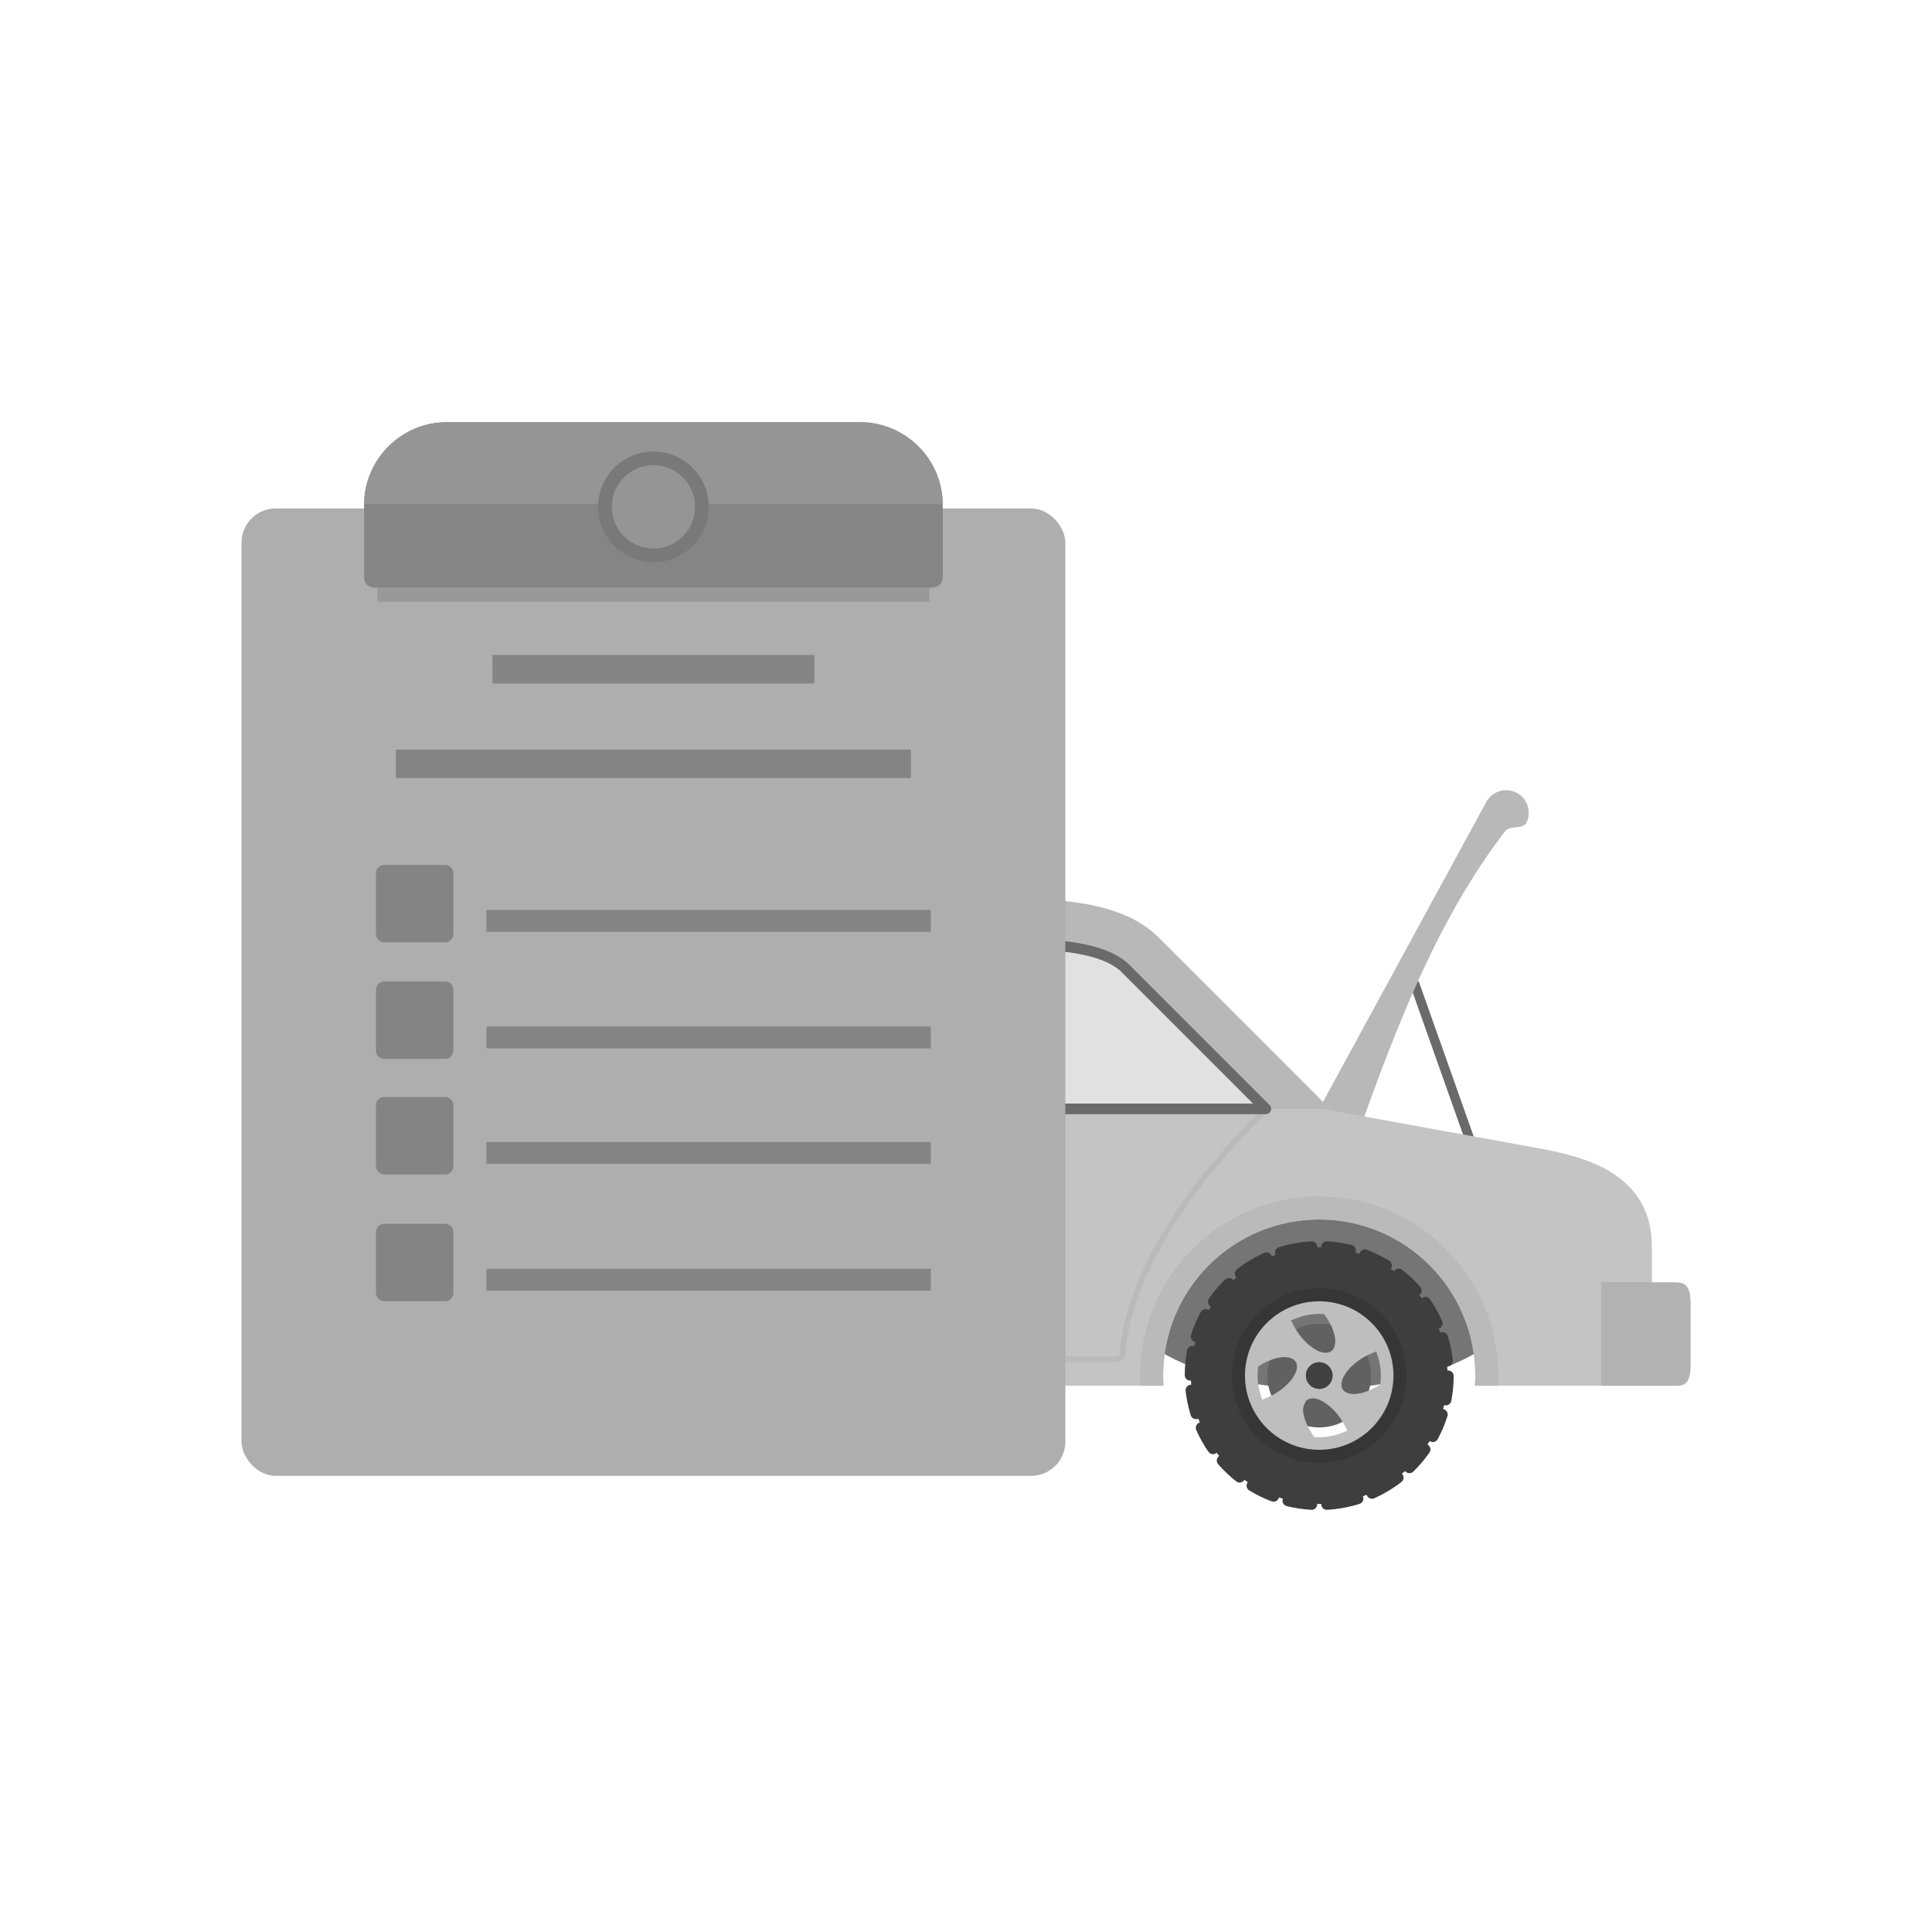 <?xml version="1.0" encoding="UTF-8"?>
<!DOCTYPE svg PUBLIC "-//W3C//DTD SVG 1.1//EN" "http://www.w3.org/Graphics/SVG/1.1/DTD/svg11.dtd">
<!-- Creator: CorelDRAW -->
<svg xmlns="http://www.w3.org/2000/svg" xml:space="preserve" width="2048px" height="2048px" style="shape-rendering:geometricPrecision; text-rendering:geometricPrecision; image-rendering:optimizeQuality; fill-rule:evenodd; clip-rule:evenodd"
viewBox="0 0 2048 2048"
 xmlns:xlink="http://www.w3.org/1999/xlink">
 <defs>
  <style type="text/css">
   <![CDATA[
    .fil22 {fill:none}
    .fil12 {fill:#2F2F2F}
    .fil2 {fill:#363636}
    .fil1 {fill:#3E3E3E}
    .fil5 {fill:#414141}
    .fil13 {fill:#444444}
    .fil3 {fill:#616161}
    .fil0 {fill:#757575}
    .fil16 {fill:#848484}
    .fil20 {fill:#959595}
    .fil17 {fill:#999999}
    .fil14 {fill:#AEAEAF}
    .fil4 {fill:#BEBEBE}
    .fil11 {fill:#E1E1E2}
    .fil6 {fill:#6A6A6A;fill-rule:nonzero}
    .fil21 {fill:#797979;fill-rule:nonzero}
    .fil15 {fill:#848484;fill-rule:nonzero}
    .fil18 {fill:#858585;fill-rule:nonzero}
    .fil19 {fill:#959595;fill-rule:nonzero}
    .fil10 {fill:#B2B2B2;fill-rule:nonzero}
    .fil7 {fill:#B8B8B8;fill-rule:nonzero}
    .fil9 {fill:#BABABB;fill-rule:nonzero}
    .fil8 {fill:#C4C4C4;fill-rule:nonzero}
   ]]>
  </style>
 </defs>
 <g id="Layer_x0020_1">
  <g id="_289962856">
   <ellipse id="_289967032" class="fil0" cx="1398.42" cy="1366.33" rx="215.998" ry="105.94"/>
   <g>
    <path id="_289967320" class="fil1" d="M1400.59 1321.42c0.19,-3.275 3.001,-5.774 6.276,-5.583l-0.001 0.014c4.506,0.263 8.872,0.72 13.092,1.359 4.161,0.632 8.327,1.461 12.483,2.48 0.253,0.044 0.506,0.105 0.756,0.184 3.131,0.978 4.876,4.311 3.898,7.442l-0.011 -0.004 -0.115 0.365 4.126 1.291 0.011 -0.033c0.057,-0.226 0.126,-0.45 0.21,-0.672 1.163,-3.069 4.594,-4.611 7.661,-3.448l-0.005 0.013c4.05,1.538 8.074,3.288 12.061,5.241 3.889,1.904 7.619,3.94 11.18,6.098 0.227,0.118 0.45,0.252 0.666,0.402 2.695,1.869 3.366,5.57 1.496,8.265l-0.015 -0.011 -0.215 0.309 3.56 2.469c0.122,-0.202 0.259,-0.398 0.407,-0.589 2.028,-2.578 5.763,-3.026 8.342,-0.998l-0.006 0.006c3.315,2.607 6.633,5.48 9.938,8.61 3.111,2.944 6.046,5.974 8.796,9.078 0.204,0.196 0.397,0.41 0.576,0.64 2.015,2.588 1.55,6.321 -1.039,8.336l-0.005 0 -0.266 0.207 2.647 3.4 0.109 -0.085c0.143,-0.119 0.291,-0.233 0.446,-0.339 2.701,-1.86 6.4,-1.178 8.261,1.525l-0.015 0.011c2.529,3.673 4.856,7.401 6.969,11.172 1.97,3.517 3.847,7.254 5.622,11.209 0.157,0.274 0.293,0.563 0.407,0.868 1.15,3.073 -0.407,6.496 -3.48,7.646l-0.019 -0.017 -0.356 0.133 1.52 4.061c0.224,-0.102 0.457,-0.189 0.698,-0.263 3.136,-0.965 6.461,0.794 7.426,3.928l-0.015 0.008c1.289,4.182 2.389,8.437 3.291,12.751 0.87,4.162 1.558,8.37 2.052,12.613 0.04,0.231 0.069,0.467 0.081,0.706 0.181,3.275 -2.328,6.078 -5.603,6.259l-0.004 -0.014 -0.366 0.02 0.24 4.32c0.234,-0.027 0.472,-0.041 0.715,-0.04 3.28,0.013 5.929,2.683 5.916,5.963l-0.022 0c-0.018,4.46 -0.239,8.846 -0.651,13.154 -0.41,4.291 -1.002,8.486 -1.766,12.576 -0.031,0.26 -0.078,0.521 -0.143,0.781 -0.806,3.181 -4.037,5.106 -7.217,4.3l0.001 -0.008 -0.371 -0.094 -1.061 4.187 0.071 0.018c0.216,0.044 0.433,0.098 0.65,0.167 3.128,0.992 4.859,4.331 3.867,7.457l-0.004 0c-1.29,4.069 -2.818,8.185 -4.571,12.331 -1.694,4.007 -3.528,7.857 -5.491,11.539 -0.102,0.221 -0.216,0.439 -0.347,0.652 -1.719,2.794 -5.376,3.669 -8.171,1.949l-0.319 -0.197 -2.256 3.669 0.164 0.102c0.149,0.086 0.296,0.18 0.442,0.281 2.686,1.883 3.338,5.587 1.455,8.274l-0.02 -0.014c-2.571,3.667 -5.249,7.142 -8.022,10.414 -2.725,3.213 -5.606,6.319 -8.635,9.308 -0.175,0.201 -0.366,0.392 -0.573,0.573 -2.474,2.154 -6.227,1.896 -8.381,-0.578l0 -0.004 -0.224 -0.257 -3.248 2.829 0.109 0.124c0.118,0.129 0.233,0.263 0.343,0.405 2.004,2.595 1.527,6.326 -1.069,8.332l-0.013 -0.013c-4.409,3.407 -9.031,6.567 -13.844,9.456 -4.697,2.82 -9.529,5.362 -14.476,7.603 -0.208,0.109 -0.425,0.208 -0.651,0.293 -3.066,1.166 -6.497,-0.377 -7.663,-3.443l0.008 -0.022 -0.131 -0.344 -4.046 1.538c0.102,0.222 0.19,0.454 0.266,0.692 0.98,3.131 -0.763,6.464 -3.893,7.444l-0.013 -0.007c-5.447,1.706 -11.086,3.102 -16.893,4.162 -5.544,1.013 -11.18,1.707 -16.889,2.057 -0.253,0.033 -0.511,0.051 -0.774,0.051 -3.28,0 -5.94,-2.66 -5.94,-5.941l0 -0.345 -4.302 0 -0.001 0.345c0,0.115 -0.002,0.23 -0.009,0.347 -0.191,3.274 -3.001,5.774 -6.276,5.583l0.001 -0.014c-4.506,-0.263 -8.872,-0.72 -13.091,-1.361 -4.162,-0.631 -8.328,-1.461 -12.484,-2.479 -0.253,-0.044 -0.506,-0.105 -0.757,-0.184 -3.131,-0.979 -4.876,-4.311 -3.896,-7.442l0.011 0.002 0.115 -0.365 -4.127 -1.29 -0.008 0.03c-0.058,0.227 -0.126,0.452 -0.211,0.676 -1.165,3.067 -4.594,4.611 -7.662,3.448l0.005 -0.014c-4.049,-1.537 -8.073,-3.287 -12.059,-5.238 -3.889,-1.905 -7.619,-3.941 -11.181,-6.1 -0.228,-0.117 -0.45,-0.252 -0.665,-0.4 -2.696,-1.87 -3.367,-5.57 -1.498,-8.267l0.015 0.011 0.214 -0.309 -3.559 -2.467c-0.123,0.202 -0.259,0.398 -0.409,0.588 -2.027,2.58 -5.761,3.026 -8.341,0.999l0.005 -0.006c-3.314,-2.607 -6.632,-5.48 -9.937,-8.61 -3.111,-2.944 -6.046,-5.974 -8.796,-9.078 -0.204,-0.197 -0.397,-0.41 -0.576,-0.64 -2.015,-2.589 -1.551,-6.321 1.038,-8.336l0.006 0 0.266 -0.207 -2.647 -3.4 -0.106 0.083c-0.143,0.119 -0.292,0.233 -0.448,0.34 -2.702,1.86 -6.4,1.179 -8.262,-1.522l0.015 -0.012c-2.529,-3.672 -4.854,-7.4 -6.969,-11.171 -1.97,-3.517 -3.848,-7.257 -5.623,-11.211 -0.156,-0.274 -0.293,-0.563 -0.406,-0.867 -1.15,-3.073 0.407,-6.496 3.48,-7.646l0.018 0.017 0.357 -0.133 -1.52 -4.061c-0.224,0.1 -0.457,0.189 -0.698,0.263 -3.136,0.966 -6.461,-0.794 -7.426,-3.927l0.014 -0.009c-1.287,-4.179 -2.387,-8.431 -3.289,-12.743 -0.87,-4.166 -1.558,-8.376 -2.053,-12.623 -0.04,-0.23 -0.067,-0.465 -0.08,-0.705 -0.182,-3.276 2.327,-6.078 5.603,-6.259l0.002 0.014 0.366 -0.02 -0.239 -4.32c-0.235,0.027 -0.474,0.04 -0.715,0.04 -3.281,-0.013 -5.93,-2.683 -5.917,-5.965l0.024 0c0.018,-4.457 0.237,-8.845 0.65,-13.152 0.411,-4.292 1.003,-8.487 1.767,-12.578 0.03,-0.26 0.077,-0.521 0.143,-0.781 0.806,-3.181 4.036,-5.106 7.217,-4.3l-0.002 0.008 0.372 0.093 1.061 -4.187 -0.073 -0.018c-0.216,-0.043 -0.432,-0.098 -0.647,-0.165 -3.128,-0.992 -4.858,-4.331 -3.867,-7.457l0.002 0c1.291,-4.069 2.818,-8.184 4.571,-12.329 1.695,-4.009 3.529,-7.858 5.492,-11.539 0.102,-0.222 0.217,-0.441 0.347,-0.653 1.719,-2.794 5.376,-3.667 8.17,-1.948l0.32 0.196 2.255 -3.67 -0.159 -0.098c-0.151,-0.087 -0.3,-0.181 -0.445,-0.282 -2.686,-1.884 -3.338,-5.588 -1.454,-8.275l0.02 0.014c2.569,-3.666 5.248,-7.141 8.021,-10.413 2.724,-3.213 5.604,-6.319 8.633,-9.308 0.176,-0.201 0.367,-0.393 0.576,-0.574 2.473,-2.156 6.226,-1.896 8.38,0.578l0 0.004 0.224 0.257 3.248 -2.829 -0.109 -0.124c-0.118,-0.129 -0.233,-0.263 -0.341,-0.404 -2.007,-2.596 -1.528,-6.327 1.068,-8.333l0.012 0.013c4.41,-3.407 9.032,-6.567 13.844,-9.456 4.698,-2.82 9.53,-5.362 14.477,-7.603 0.208,-0.11 0.424,-0.208 0.65,-0.293 3.067,-1.166 6.498,0.377 7.663,3.443l-0.007 0.021 0.13 0.345 4.046 -1.538c-0.1,-0.222 -0.19,-0.452 -0.265,-0.692 -0.98,-3.13 0.762,-6.464 3.892,-7.444l0.014 0.007c5.445,-1.707 11.081,-3.102 16.887,-4.162 5.546,-1.013 11.185,-1.707 16.895,-2.057 0.253,-0.034 0.51,-0.051 0.772,-0.051 3.281,0 5.941,2.66 5.941,5.941l0 0.345 4.302 0 0 -0.345c0,-0.116 0.004,-0.23 0.011,-0.347zm-2.161 59.653c21.281,0 40.55,8.627 54.498,22.574 13.947,13.947 22.572,33.216 22.572,54.497 0,21.284 -8.626,40.551 -22.572,54.498 -13.949,13.947 -33.217,22.573 -54.498,22.573 -21.282,0 -40.551,-8.627 -54.498,-22.573 -13.947,-13.948 -22.573,-33.215 -22.573,-54.498 0,-21.281 8.627,-40.551 22.573,-54.497 13.948,-13.948 33.216,-22.574 54.498,-22.574z"/>
    <path id="_289966600" class="fil2" d="M1398.43 1365.6c25.553,0 48.69,10.36 65.438,27.106 16.746,16.744 27.104,39.882 27.104,65.436 0,25.554 -10.358,48.691 -27.104,65.438 -16.748,16.747 -39.885,27.104 -65.438,27.104 -25.554,0 -48.691,-10.357 -65.438,-27.104 -16.746,-16.747 -27.104,-39.883 -27.104,-65.438 0,-25.553 10.358,-48.691 27.104,-65.436 16.747,-16.747 39.883,-27.106 65.438,-27.106zm0 15.47c21.281,0 40.55,8.627 54.498,22.574 13.947,13.947 22.572,33.216 22.572,54.497 0,21.284 -8.626,40.551 -22.572,54.498 -13.949,13.947 -33.217,22.573 -54.498,22.573 -21.282,0 -40.551,-8.627 -54.498,-22.573 -13.947,-13.948 -22.573,-33.215 -22.573,-54.498 0,-21.281 8.627,-40.551 22.573,-54.497 13.948,-13.948 33.216,-22.574 54.498,-22.574z"/>
    <path id="_289966912" class="fil3" d="M1398.43 1403.18c15.18,0 28.923,6.154 38.87,16.101 9.947,9.947 16.101,23.691 16.101,38.87 0,15.18 -6.154,28.923 -16.101,38.871 -9.947,9.947 -23.691,16.1 -38.87,16.1 -15.18,0 -28.923,-6.152 -38.871,-16.1 -9.947,-9.948 -16.1,-23.692 -16.1,-38.871 0,-15.18 6.152,-28.923 16.1,-38.87 9.948,-9.947 23.692,-16.101 38.871,-16.101z"/>
    <path id="_289966864" class="fil4" d="M1454.08 1402.49c-14.243,-14.244 -33.92,-23.053 -55.655,-23.053 -21.735,0 -41.413,8.809 -55.655,23.053 -14.243,14.242 -23.053,33.919 -23.053,55.654 0,21.736 8.81,41.412 23.053,55.655 14.242,14.243 33.92,23.053 55.655,23.053 21.735,0 41.412,-8.81 55.655,-23.053 14.243,-14.243 23.052,-33.919 23.052,-55.655 0,-21.735 -8.809,-41.412 -23.052,-55.654zm-69.873 82.837c0.607,-0.691 1.323,-1.29 2.146,-1.765 0.861,-0.495 1.799,-0.828 2.77,-1.026 6.111,-1.254 12.809,2.478 17.551,5.979 6.911,5.101 12.882,12.2 17.159,19.623 0.502,0.87 0.984,1.754 1.444,2.647l3.022 5.861 -6.143 2.396c-2.799,1.091 -5.672,1.989 -8.595,2.683 -4.958,1.176 -10.042,1.761 -15.137,1.761 -0.702,0 -1.403,-0.011 -2.104,-0.033l-2.947 -0.094 -1.708 -2.404c-0.345,-0.487 -0.685,-0.977 -1.018,-1.472 -0.874,-1.303 -1.711,-2.631 -2.494,-3.991 -2.705,-4.695 -4.976,-9.921 -6.069,-15.247 -1.567,-7.628 -0.833,-9.208 2.121,-14.918zm-10.3 -41.02c0.435,0.893 0.713,1.85 0.843,2.833 0.819,6.185 -3.38,12.607 -7.207,17.091 -5.574,6.529 -13.078,11.978 -20.778,15.716 -0.899,0.437 -1.807,0.857 -2.724,1.256l-6.077 2.636 -1.962 -6.327c-0.659,-2.13 -1.211,-4.292 -1.649,-6.478 -0.849,-4.243 -1.27,-8.563 -1.27,-12.889 0,-2.232 0.112,-4.465 0.338,-6.686l0.3 -2.953 2.542 -1.533c0.507,-0.306 1.018,-0.606 1.531,-0.9 1.358,-0.78 2.74,-1.521 4.148,-2.205 4.87,-2.365 10.248,-4.278 15.633,-4.991 3.378,-0.449 7.055,-0.467 10.325,0.6 2.545,0.83 4.808,2.362 6.006,4.832zm16.268 -16.533c-6.909,-5.101 -12.882,-12.201 -17.158,-19.623 -0.502,-0.872 -0.985,-1.754 -1.446,-2.648l-3.022 -5.859 6.144 -2.396c2.799,-1.091 5.672,-1.989 8.595,-2.683 4.958,-1.176 10.041,-1.761 15.137,-1.761 0.702,0 1.402,0.011 2.104,0.033l2.946 0.094 1.708 2.402c0.346,0.488 0.686,0.978 1.019,1.474 0.874,1.303 1.711,2.63 2.494,3.99 2.705,4.695 4.976,9.922 6.07,15.247 0.684,3.335 0.959,6.996 0.128,10.328 -0.65,2.603 -2.011,4.981 -4.396,6.354 -0.861,0.496 -1.8,0.829 -2.771,1.028 -6.111,1.253 -12.809,-2.478 -17.551,-5.979zm32.767 44.206c-0.433,-0.892 -0.712,-1.848 -0.843,-2.831 -0.82,-6.187 3.38,-12.608 7.208,-17.092 5.572,-6.529 13.076,-11.979 20.777,-15.717 0.9,-0.437 1.808,-0.857 2.726,-1.256l6.076 -2.634 1.961 6.325c0.66,2.13 1.212,4.293 1.649,6.48 0.85,4.243 1.271,8.563 1.271,12.888 0,2.233 -0.112,4.466 -0.339,6.687l-0.3 2.954 -2.543 1.533c-0.506,0.305 -1.016,0.604 -1.528,0.898 -1.358,0.78 -2.74,1.522 -4.149,2.206 -4.87,2.365 -10.25,4.278 -15.633,4.991 -3.378,0.448 -7.056,0.465 -10.324,-0.6 -2.546,-0.83 -4.809,-2.363 -6.007,-4.833zm-24.517 -27.958c3.899,0 7.429,1.58 9.985,4.136 2.556,2.556 4.136,6.086 4.136,9.985 0,3.9 -1.58,7.43 -4.136,9.986 -2.556,2.556 -6.086,4.136 -9.985,4.136 -3.9,0 -7.43,-1.58 -9.985,-4.136 -2.556,-2.556 -4.137,-6.086 -4.137,-9.986 0,-3.899 1.581,-7.429 4.137,-9.985 2.555,-2.556 6.085,-4.136 9.985,-4.136z"/>
    <path id="_289967176" class="fil5" d="M1412.55 1458.15c0,-3.899 -1.58,-7.429 -4.136,-9.985 -2.556,-2.556 -6.086,-4.136 -9.985,-4.136 -3.9,0 -7.43,1.58 -9.985,4.136 -2.556,2.556 -4.137,6.086 -4.137,9.985 0,3.9 1.581,7.43 4.137,9.986 2.555,2.556 6.085,4.136 9.985,4.136 3.899,0 7.429,-1.58 9.985,-4.136 2.556,-2.556 4.136,-6.086 4.136,-9.986z"/>
   </g>
   <path id="_289966096" class="fil6" d="M1504.5 1041.83c-0.917,-2.598 -3.769,-3.963 -6.367,-3.046 -2.598,0.917 -3.963,3.769 -3.046,6.367l57.269 161.699c0.917,2.598 3.769,3.963 6.367,3.046 2.598,-0.917 3.963,-3.769 3.046,-6.367l-57.269 -161.699z"/>
   <path id="_289965832" class="fil7" d="M1617.62 873.051c6.331,-11.626 2.04,-26.181 -9.585,-32.513 -11.624,-6.331 -26.181,-2.04 -32.512,9.585l-175.999 323.242c-6.331,11.624 -2.04,26.18 9.585,32.512 11.624,6.332 26.181,2.04 32.512,-9.585 38.994,-108.76 82.656,-222.626 153.943,-315.235 4.903,-6.371 16.954,-1.733 22.056,-8.006z"/>
   <path id="_289966072" class="fil7" d="M953.028 950.714c24.26,1.78 50.418,1.613 76.879,1.446 75.022,-0.48 152.271,-0.971 195.059,38.569l0.079 -0.086c0.318,0.293 0.625,0.594 0.924,0.9l190.949 190.948 0.001 -0.002c9.393,9.395 9.393,24.626 0,34.019 -4.696,4.697 -10.853,7.045 -17.009,7.045l0 0.001 -449.843 0c-13.285,0 -24.055,-10.771 -24.055,-24.055l0 -224.91c0,-13.285 10.771,-24.055 24.055,-24.055 1.003,0 1.99,0.063 2.961,0.182zm77.067 49.369c-19.111,0.122 -38.075,0.242 -55.972,-0.255l0 175.615 367.715 0 -150.128 -150.128 0.056 -0.056c-29.207,-26.015 -96.397,-25.592 -161.671,-25.176z"/>
   <path id="_289966432" class="fil8" d="M1563.52 1468.91l214.21 0c13.285,0 14.267,-10.771 14.267,-24.055l0 -61.339c0,-13.285 -1.374,-24.057 -14.659,-24.057l-26.235 0 0 -37.283c0,-37.584 -15.973,-61.75 -41.365,-78.314 -21.959,-14.323 -50.321,-21.535 -80.694,-27.057l-222.708 -40.493c-2.047,-0.567 -4.204,-0.87 -6.431,-0.87l-473.899 0 0 293.469 307.315 0c-0.231,-3.57 -0.35,-7.16 -0.35,-10.765 0,-44.007 17.348,-85.876 48.461,-116.987 31.114,-31.113 72.98,-48.461 116.988,-48.461 44.008,0 85.874,17.348 116.987,48.461 31.114,31.111 48.462,72.98 48.462,116.987 0,3.605 -0.119,7.194 -0.35,10.765z"/>
   <path id="_289965160" class="fil9" d="M1563.52 1468.91l24.448 0c0.198,-3.562 0.304,-7.152 0.304,-10.765 0,-52.42 -21.252,-99.885 -55.609,-134.241 -34.357,-34.357 -81.82,-55.609 -134.242,-55.609 -52.422,0 -99.885,21.252 -134.243,55.609 -34.357,34.356 -55.608,81.821 -55.608,134.241 0,3.613 0.105,7.202 0.304,10.765l24.448 0c-0.231,-3.57 -0.35,-7.16 -0.35,-10.765 0,-44.007 17.348,-85.876 48.461,-116.987 31.114,-31.113 72.98,-48.461 116.988,-48.461 44.008,0 85.874,17.348 116.987,48.461 31.114,31.111 48.462,72.98 48.462,116.987 0,3.605 -0.119,7.194 -0.35,10.765z"/>
   <path id="_289965784" class="fil10" d="M1697.15 1468.91l80.581 0c13.285,0 14.267,-10.771 14.267,-24.055l0 -61.339c0,-13.285 -1.374,-24.057 -14.659,-24.057l-26.235 0 0 -0.422 -53.954 0 0 109.873z"/>
   <path id="_289965184" class="fil11" d="M1191.77 1025.26c-29.207,-26.015 -96.397,-25.592 -161.671,-25.176 -19.111,0.122 -38.075,0.242 -55.972,-0.255l0 175.615 367.715 0 -150.128 -150.128 0.056 -0.056z"/>
   <path id="_289965472" class="fil9" d="M977.129 1181.08c0,-1.661 -1.346,-3.007 -3.007,-3.007 -1.659,0 -3.007,1.346 -3.007,3.007l0 235.216c0,10.727 0.568,17.398 4.276,21.793 3.77,4.472 10.118,5.88 21.529,5.88l168.556 0 4.923 -0.001c11.966,0.04 16.982,0.057 20.034,-3.224 2.248,-2.415 2.568,-5.691 3.118,-11.32 0.409,-4.192 0.967,-9.894 2.593,-17.659 8.191,-39.103 25.661,-78.132 50.805,-117.097 25.218,-39.079 58.145,-78.073 97.171,-117.001 1.174,-1.167 1.179,-3.066 0.012,-4.24 -1.167,-1.173 -3.066,-1.178 -4.239,-0.011 -39.336,39.234 -72.539,78.565 -97.994,118.009 -25.526,39.556 -43.278,79.254 -51.627,119.118 -1.682,8.031 -2.261,13.96 -2.687,18.318 -0.423,4.333 -0.67,6.855 -1.545,7.795 -1.276,1.37 -5.518,1.357 -15.64,1.323 -3.285,-0.011 -3.381,-0.024 -4.923,-0.024l-168.556 0c-9.497,0 -14.549,-0.896 -16.948,-3.742 -2.464,-2.922 -2.843,-8.587 -2.843,-17.916l0 -235.216z"/>
   <path id="_289965352" class="fil6" d="M1187.32 1028.86c-13.682,-11.706 -36.405,-17.578 -63.463,-20.504 -28.375,-3.07 -61.291,-2.861 -93.729,-2.655l0 0.022 -0.037 0 -0.005 0 -0.041 -0.001 -0.085 0 -0.079 -0.002 -0.058 -0.002 -0.067 -0.004 -0.103 -0.007 -0.03 -0.002c-16.965,0.107 -33.809,0.211 -49.866,-0.118l0 164.221 348.466 0 -140.503 -140.503c-0.143,-0.142 -0.275,-0.291 -0.4,-0.444zm-62.274 -31.691c29.537,3.195 54.593,9.918 70.219,23.675 0.168,0.133 0.33,0.278 0.484,0.431 0.227,0.228 0.43,0.47 0.611,0.723l149.462 149.46c1.019,1.02 1.651,2.43 1.651,3.987 0,3.113 -2.524,5.637 -5.639,5.637l-367.715 0c-3.113,0 -5.637,-2.524 -5.637,-5.637l0 -175.615 0.001 -0.156c0.086,-3.112 2.681,-5.567 5.793,-5.48l-0.001 0.02c17.702,0.491 36.416,0.377 55.282,0.257l0.168 -0.013 0.053 -0.004 0.097 -0.004 0.05 -0.002 0.072 -0.001 0.06 -0.001 0.031 0 0.005 0 0 0.022c32.823,-0.209 66.126,-0.418 94.955,2.699z"/>
   <path id="_289965664" class="fil12" d="M1017.04 1234.43l35.784 0c5.452,0 9.911,-4.46 9.911,-9.911l0 -0.001 -55.605 0 0 0.001c0,5.451 4.459,9.911 9.911,9.911z"/>
   <path id="_289965448" class="fil13" d="M1015.67 1211.85l38.512 0c7.617,0 13.848,6.231 13.848,13.848l0 0 -66.209 0 0 0c0,-7.617 6.231,-13.848 13.848,-13.848z"/>
   <g>
    <rect id="_289964560" class="fil14" x="256" y="538.972" width="873.305" height="1025.5" rx="36.236" ry="36.236"/>
    <path id="_289964704" class="fil15" d="M407.314 916.86l64.553 0c4.835,0 8.758,3.922 8.758,8.759l0 64.552c0,4.837 -3.922,8.758 -8.758,8.758l-64.553 0c-4.835,0 -8.757,-3.921 -8.757,-8.758l0 -64.552c0,-4.837 3.921,-8.759 8.757,-8.759z"/>
    <path id="_289964728" class="fil15" d="M407.314 1040.37l64.553 0c4.835,0 8.758,3.922 8.758,8.758l0 64.553c0,4.837 -3.922,8.758 -8.758,8.758l-64.553 0c-4.835,0 -8.757,-3.921 -8.757,-8.758l0 -64.553c0,-4.835 3.921,-8.758 8.757,-8.758z"/>
    <path id="_289964656" class="fil15" d="M407.314 1162.87l64.553 0c4.835,0 8.758,3.921 8.758,8.758l0 64.553c0,4.835 -3.922,8.757 -8.758,8.757l-64.553 0c-4.835,0 -8.757,-3.921 -8.757,-8.757l0 -64.553c0,-4.837 3.921,-8.758 8.757,-8.758z"/>
    <rect id="_289964584" class="fil16" x="515.655" y="964.574" width="471.093" height="23.191"/>
    <rect id="_289964896" class="fil16" x="515.655" y="1088.09" width="471.093" height="23.191"/>
    <rect id="_289963624" class="fil16" x="515.655" y="1210.59" width="471.093" height="23.191"/>
    <rect id="_289963768" class="fil17" x="400.044" y="622.883" width="585.218" height="15.059"/>
    <path id="_289963528" class="fil18" d="M473.631 447.532l438.043 0c24.134,0 46.058,9.859 61.939,25.737 15.879,15.88 25.736,37.805 25.736,61.938l0 75.392c0,14.897 -12.107,12.284 -27.005,12.284l-559.384 0c-14.898,0 -27.006,2.614 -27.006,-12.284l0 -75.392c0,-24.134 9.857,-46.058 25.736,-61.938 15.881,-15.879 37.806,-25.737 61.939,-25.737z"/>
    <path id="_289964008" class="fil19" d="M473.631 447.532l438.043 0c24.134,0 46.058,9.859 61.938,25.737 15.711,15.712 25.527,37.341 25.733,61.17l-613.385 0c0.206,-23.83 10.022,-45.458 25.733,-61.17 15.88,-15.879 37.805,-25.737 61.938,-25.737z"/>
    <ellipse id="_289963816" class="fil20" cx="692.652" cy="537.271" rx="51.411" ry="51.411"/>
    <path id="_289963504" class="fil21" d="M692.652 478.611c16.197,0 30.862,6.567 41.478,17.181 10.615,10.616 17.181,25.282 17.181,41.478 0,16.197 -6.567,30.862 -17.181,41.478 -10.616,10.613 -25.282,17.181 -41.478,17.181 -16.197,0 -30.862,-6.568 -41.478,-17.181 -10.615,-10.616 -17.181,-25.282 -17.181,-41.478 0,-16.197 6.567,-30.862 17.181,-41.478 10.616,-10.615 25.282,-17.181 41.478,-17.181zm31.23 27.43c-7.99,-7.991 -19.032,-12.934 -31.23,-12.934 -12.197,0 -23.239,4.943 -31.23,12.934 -7.991,7.99 -12.934,19.032 -12.934,31.23 0,12.196 4.943,23.239 12.934,31.23 7.99,7.99 19.032,12.934 31.23,12.934 12.197,0 23.239,-4.944 31.23,-12.934 7.991,-7.99 12.934,-19.034 12.934,-31.23 0,-12.197 -4.943,-23.239 -12.934,-31.23z"/>
    <rect id="_289963888" class="fil16" x="522.03" y="694.365" width="341.246" height="30.181"/>
    <rect id="_289963048" class="fil16" x="419.694" y="794.576" width="545.916" height="30.181"/>
    <path id="_289963216" class="fil15" d="M407.314 1297.25l64.553 0c4.835,0 8.758,3.921 8.758,8.758l0 64.553c0,4.835 -3.922,8.757 -8.758,8.757l-64.553 0c-4.835,0 -8.757,-3.921 -8.757,-8.757l0 -64.553c0,-4.837 3.921,-8.758 8.757,-8.758z"/>
    <rect id="_289963096" class="fil16" x="515.655" y="1344.97" width="471.093" height="23.191"/>
   </g>
  </g>
 </g>
 <rect class="fil22" width="2048" height="2048"/>
</svg>
